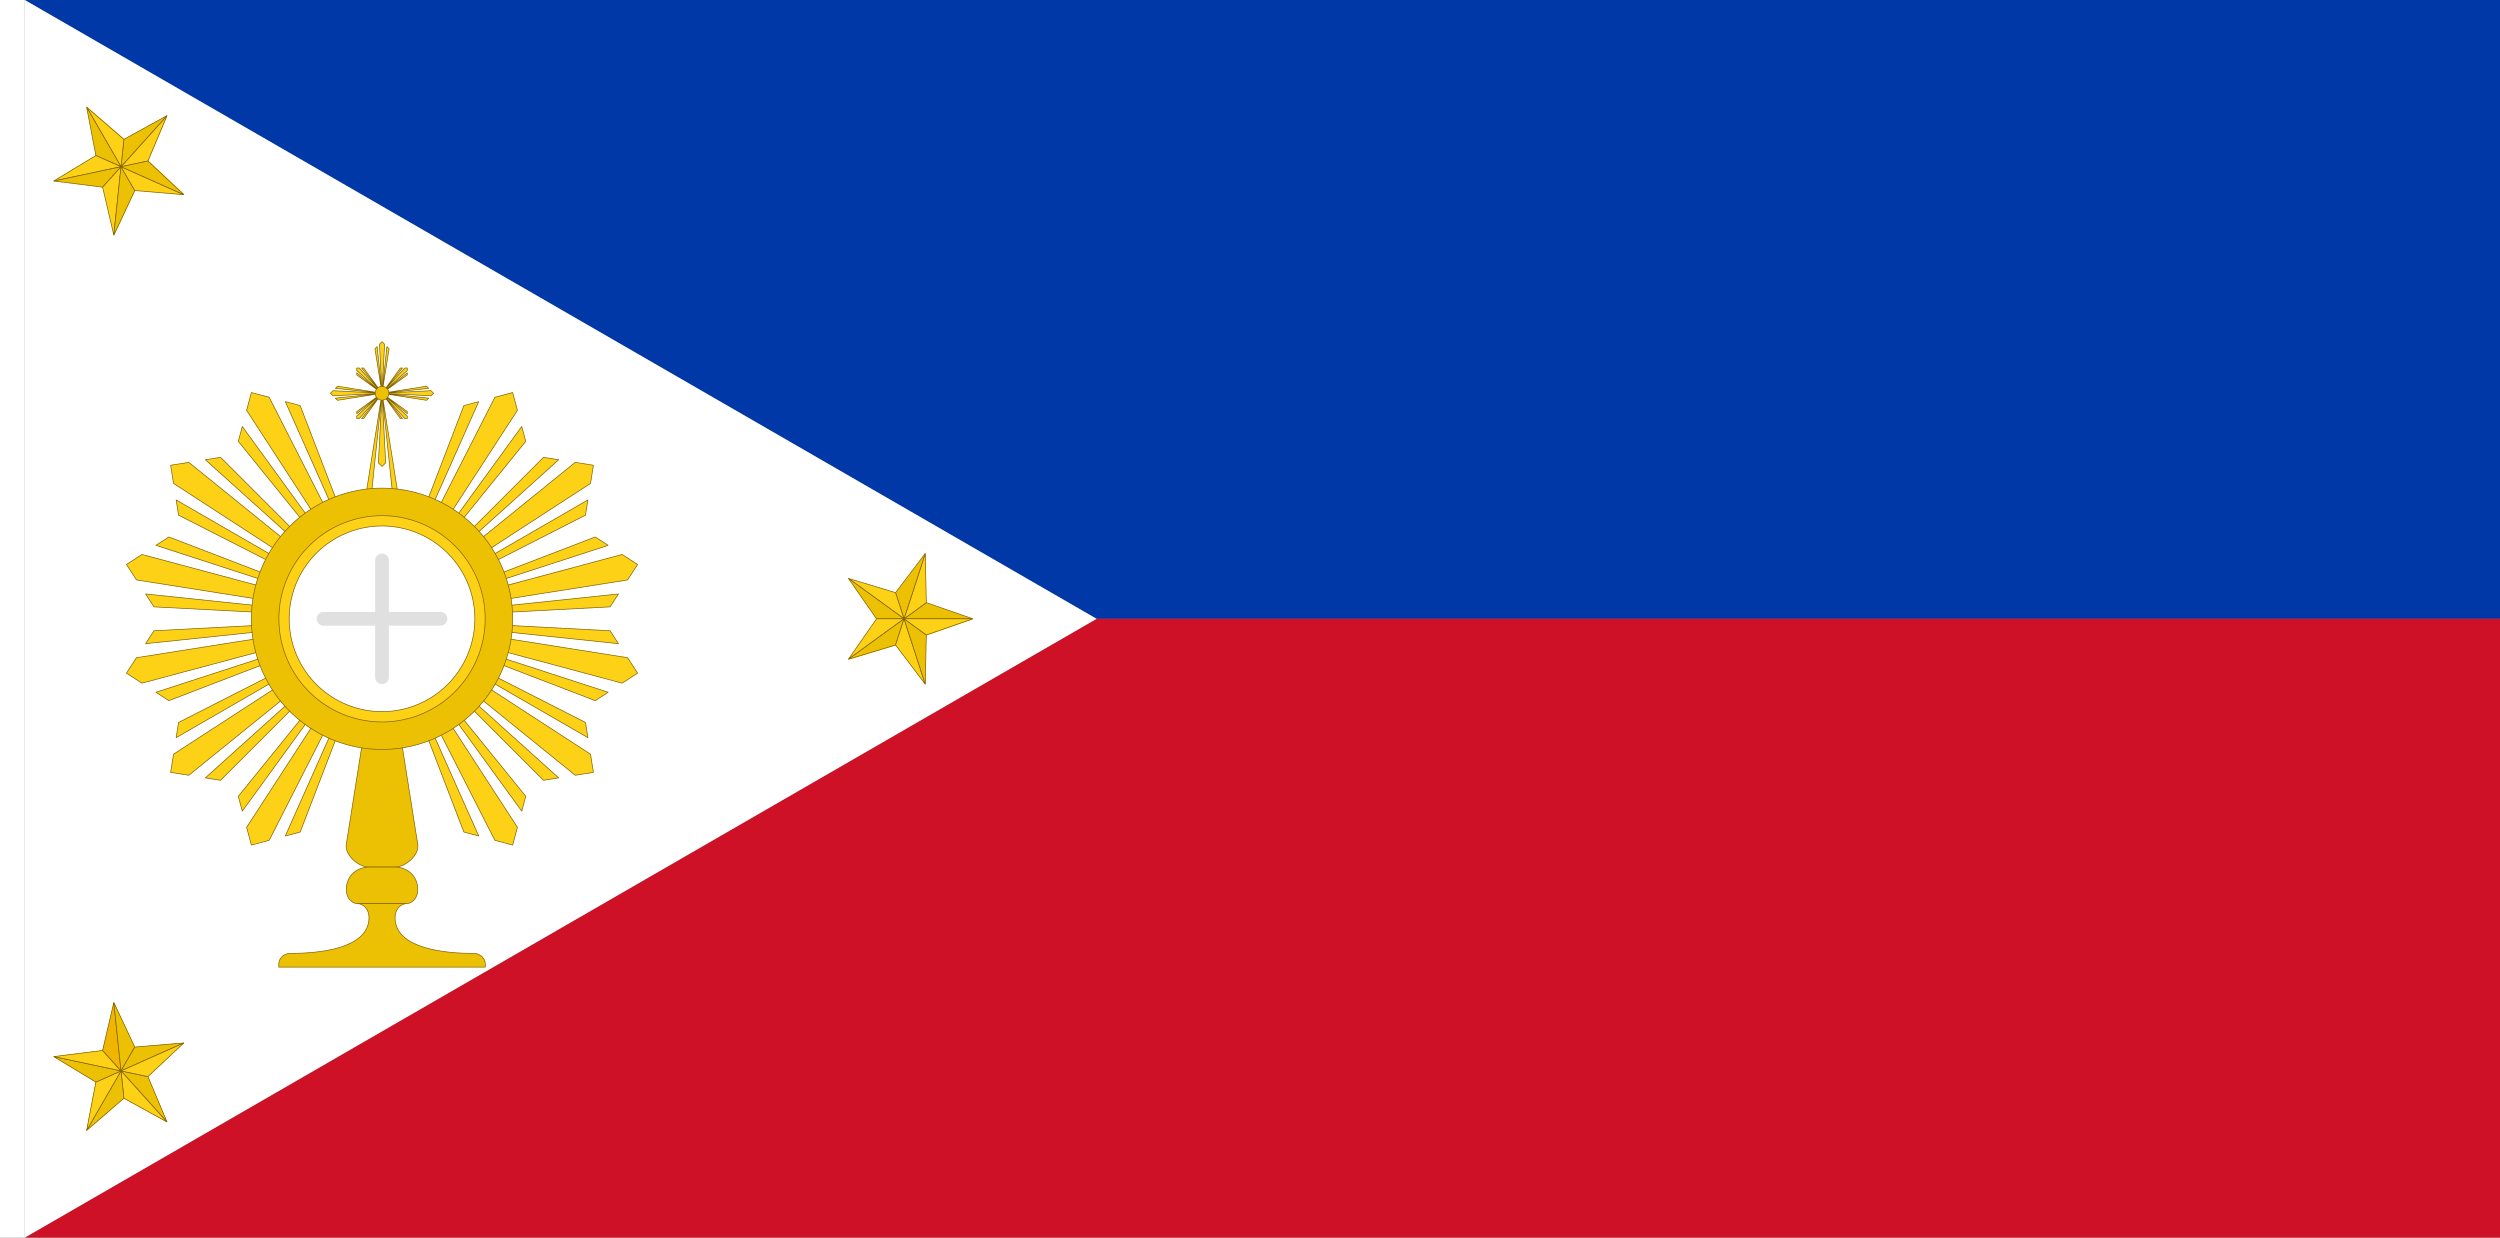 <?xml version="1.0" encoding="UTF-8" standalone="no"?>
<!-- Created with Inkscape (http://www.inkscape.org/) -->

<svg
   xmlns:dc="http://purl.org/dc/elements/1.1/"
   xmlns:cc="http://creativecommons.org/ns#"
   xmlns:rdf="http://www.w3.org/1999/02/22-rdf-syntax-ns#"
   xmlns:svg="http://www.w3.org/2000/svg"
   xmlns="http://www.w3.org/2000/svg"
   xmlns:sodipodi="http://sodipodi.sourceforge.net/DTD/sodipodi-0.dtd"
   xmlns:inkscape="http://www.inkscape.org/namespaces/inkscape"
   width="3636"
   height="1800"
   viewBox="0 0 962.025 476.25"
   version="1.1"
   id="svg8"
   inkscape:export-filename="C:\Users\drk22\Documents\GXI3CW2\JáÈŭcèŭ\Fìlipìn\✞.png"
   inkscape:export-xdpi="96"
   inkscape:export-ydpi="96"
   inkscape:version="0.92.4 (5da689c313, 2019-01-14)"
   sodipodi:docname="✞.svg">
  <rect x="0" y="0" width="962.025" height="476.25" fill="#808080" stroke="none"/>
  <defs
     id="defs2" />
  <sodipodi:namedview
     id="base"
     pagecolor="#ffffff"
     bordercolor="#666666"
     borderopacity="1.0"
     inkscape:pageopacity="0.0"
     inkscape:pageshadow="2"
     inkscape:zoom="0.39840187"
     inkscape:cx="698.67632"
     inkscape:cy="912.66147"
     inkscape:document-units="px"
     inkscape:current-layer="layer1"
     showgrid="false"
     units="px"
     fit-margin-top="0"
     fit-margin-left="0"
     fit-margin-right="0"
     fit-margin-bottom="0"
     inkscape:showpageshadow="false"
     inkscape:snap-intersection-paths="true"
     inkscape:object-paths="false"
     inkscape:pagecheckerboard="true"
     inkscape:snap-smooth-nodes="true"
     inkscape:window-width="1920"
     inkscape:window-height="1051"
     inkscape:window-x="-9"
     inkscape:window-y="-9"
     inkscape:window-maximized="1"
     inkscape:object-nodes="true"
     inkscape:snap-nodes="true"
     showguides="false" />
  <g
     inkscape:label="レイヤー 1"
     inkscape:groupmode="layer"
     id="layer1"
     transform="translate(1064.834,-299.268)">
    <g
       id="g1068"
       style="stroke:none;stroke-width:2.381;stroke-miterlimit:4;stroke-dasharray:none;stroke-opacity:1" />
    <path
       sodipodi:nodetypes="ccccc"
       inkscape:connector-curvature="0"
       id="path1079"
       d="m -1064.834,299.268 h 9.525 v 476.25 h -9.525 z"
       style="fill:#ffffff;fill-opacity:1;stroke:none;stroke-width:0.512px;stroke-linecap:butt;stroke-linejoin:miter;stroke-opacity:1" />
    <path
       sodipodi:nodetypes="ccccc"
       inkscape:connector-curvature="0"
       id="path830"
       d="m -1055.31,299.268 412.445,238.125 h 540.055 V 299.268 Z"
       style="fill:#0038a8;fill-opacity:1;stroke:none;stroke-width:0.132;stroke-linecap:butt;stroke-linejoin:miter;stroke-miterlimit:5.333;stroke-dasharray:none;stroke-opacity:1" />
    <path
       style="fill:#ce1126;fill-opacity:1;stroke:none;stroke-width:0.132;stroke-linecap:butt;stroke-linejoin:miter;stroke-miterlimit:5.333;stroke-dasharray:none;stroke-opacity:1"
       d="m -1055.31,775.518 412.445,-238.125 h 540.055 v 238.125 z"
       id="path817"
       inkscape:connector-curvature="0"
       sodipodi:nodetypes="ccccc" />
    <path
       style="opacity:1;fill:#ffffff;fill-opacity:1;fill-rule:evenodd;stroke:none;stroke-width:0.285;stroke-linecap:round;stroke-linejoin:round;stroke-miterlimit:4;stroke-dasharray:none;stroke-dashoffset:0;stroke-opacity:1"
       d="m -642.865,537.393 -412.445,238.125 v -476.25 z"
       id="path815"
       inkscape:connector-curvature="0"
       sodipodi:nodetypes="cccc" />
    <path
       id="path888"
       d="m -597.595,-143.132 64.647,185.983 196.858,4.012 -156.904,118.955 57.017,188.463 -161.62,-112.465 -161.619,112.465 57.017,-188.463 -156.903,-118.955 196.857,-4.012 z"
       inkscape:transform-center-y="2.5432499e-06"
       inkscape:transform-center-x="-1.0818216e-05"
       style="opacity:1;fill:#ffc000;fill-opacity:1;fill-rule:evenodd;stroke:#806000;stroke-width:0.285;stroke-linecap:round;stroke-linejoin:round;stroke-miterlimit:4;stroke-dasharray:none;stroke-dashoffset:0;stroke-opacity:1"
       transform="matrix(0.083,-0.048,0.048,0.083,-974.811,323.688)"
       inkscape:connector-curvature="0"
       sodipodi:nodetypes="ccccccccccc" />
    <path
       id="path884"
       d="m -597.595,-555.577 161.619,464.958 492.144,10.029 -392.258,297.389 142.543,471.156 -404.048,-281.161 -404.048,281.161 142.543,-471.156 -392.258,-297.389 492.144,-10.029 z"
       inkscape:transform-center-y="-2.3362293e-06"
       inkscape:transform-center-x="7.6446397e-06"
       style="opacity:1;fill:#ffc000;fill-opacity:1;fill-rule:evenodd;stroke:#806000;stroke-width:0.285;stroke-linecap:round;stroke-linejoin:round;stroke-miterlimit:4;stroke-dasharray:none;stroke-dashoffset:0;stroke-opacity:1"
       transform="matrix(0,0.038,-0.038,0,-711.874,560.394)"
       inkscape:connector-curvature="0"
       sodipodi:nodetypes="ccccccccccc" />
    <path
       style="fill:#fcd116;fill-opacity:1;stroke:#806000;stroke-width:0.265;stroke-linecap:butt;stroke-linejoin:round;stroke-miterlimit:4;stroke-dasharray:none;stroke-opacity:1"
       d="m -916.84,431.743 -0.988,-0.988 -0.988,0.988 2.392,45.636 -1.403,1.403 -1.403,-1.403 z m -2.875,0.899 -0.826,0.826 16.46,103.925 -4.185,4.185 z m -7.675,108.936 -4.185,-4.185 16.46,-103.925 -0.826,-0.826 z"
       id="path1078"
       inkscape:connector-curvature="0"
       sodipodi:nodetypes="ccccccccccccccccc" />
    <path
       sodipodi:nodetypes="ccccccccccccccccc"
       inkscape:connector-curvature="0"
       id="path1078-8"
       d="m -926.58,440.878 h -0.968 l 0,0.968 19.441,17.505 0,0.968 -0.968,0 z m -0.968,1.849 0,0.809 19.441,14.125 -1e-5,0.809 z m 17.592,17.592 -0.809,0 -14.125,-19.441 -0.809,0 z"
       style="fill:#fcd116;fill-opacity:1;stroke:#806000;stroke-width:0.265;stroke-linecap:butt;stroke-linejoin:round;stroke-opacity:1;stroke-miterlimit:4;stroke-dasharray:none" />
    <path
       style="fill:#fcd116;fill-opacity:1;stroke:#806000;stroke-width:0.265;stroke-linecap:butt;stroke-linejoin:round;stroke-opacity:1;stroke-miterlimit:4;stroke-dasharray:none"
       d="m -936.684,449.61 -0.988,0.988 0.988,0.988 37.711,-1.976 0.988,0.988 -0.988,0.988 z m 0.899,2.875 0.826,0.826 34.261,-5.426 0.826,0.826 z m 35.913,0 -0.826,0.826 -34.261,-5.426 -0.826,0.826 z"
       id="path1133"
       inkscape:connector-curvature="0"
       sodipodi:nodetypes="ccccccccccccccccc" />
    <path
       style="fill:#fcd116;fill-opacity:1;stroke:#806000;stroke-width:0.265;stroke-linecap:butt;stroke-linejoin:round;stroke-opacity:1;stroke-miterlimit:4;stroke-dasharray:none"
       d="m -909.075,440.878 h 0.968 v 0.968 l -19.441,17.505 v 0.968 h 0.968 z m 0.968,1.849 v 0.809 l -19.441,14.125 10e-6,0.809 z m -17.592,17.592 h 0.809 l 14.125,-19.441 h 0.809 z"
       id="path1135"
       inkscape:connector-curvature="0"
       sodipodi:nodetypes="ccccccccccccccccc" />
    <path
       inkscape:connector-curvature="0"
       id="path1165"
       d="m -915.182,450.598 a 2.646,2.646 0 0 1 -2.646,2.646 2.646,2.646 0 0 1 -2.646,-2.646 2.646,2.646 0 0 1 2.646,-2.646 2.646,2.646 0 0 1 2.646,2.646 z"
       style="opacity:1;fill:#edc103;fill-opacity:1;fill-rule:evenodd;stroke:#806000;stroke-width:0.265;stroke-linecap:round;stroke-linejoin:round;stroke-miterlimit:4;stroke-dasharray:none;stroke-dashoffset:0;stroke-opacity:1" />
    <path
       style="fill:#edc103;stroke:#806000;stroke-width:0.265;stroke-linecap:butt;stroke-linejoin:round;stroke-opacity:1;fill-opacity:1;stroke-miterlimit:4;stroke-dasharray:none"
       d="m -931.575,624.188 c -0.645,4.069 4.62,8.74 8.74,8.74 l 10.014,2e-5 c 4.12,10e-6 9.385,-4.671 8.74,-8.74 l -8.159,-51.516 h -11.175 z"
       id="path1173"
       inkscape:connector-curvature="0"
       sodipodi:nodetypes="ssssccs" />
    <path
       style="fill:#edc103;stroke:#806000;stroke-width:0.265;stroke-linecap:butt;stroke-linejoin:round;stroke-opacity:1;fill-opacity:1;stroke-miterlimit:4;stroke-dasharray:none"
       d="m -908.451,647.005 c 2.003,0 4.37,-1.987 4.37,-5.337 0,-5.881 -4.62,-8.74 -8.74,-8.74 l -10.014,-2e-5 c -4.12,-10e-6 -8.74,2.859 -8.74,8.74 0,3.349 2.367,5.337 4.37,5.337 z"
       id="path1183"
       inkscape:connector-curvature="0"
       sodipodi:nodetypes="sssssss" />
    <path
       style="fill:#edc103;stroke:#806000;stroke-width:0.265;stroke-linecap:butt;stroke-linejoin:round;stroke-opacity:1;fill-opacity:1;stroke-miterlimit:4;stroke-dasharray:none"
       d="m -957.558,671.437 v -1.255 c 0,-1.818 1.583,-4.036 4.504,-4.036 10.264,0 30.22,-1.531 30.22,-13.804 0,-3.349 -2.367,-5.337 -4.37,-5.337 l 18.754,2e-5 c -2.003,0 -4.37,1.987 -4.37,5.337 0,12.273 19.956,13.804 30.22,13.804 2.92,0 4.504,2.218 4.504,4.036 v 1.255 z"
       id="path1191"
       inkscape:connector-curvature="0"
       sodipodi:nodetypes="csssccssscc" />
    <path
       sodipodi:nodetypes="ccccccccccccccccc"
       inkscape:connector-curvature="0"
       id="path1081"
       d="m -865.725,457.161 -1.833,-6.839 -6.839,1.833 -86.863,170.478 -6.839,1.833 -1.833,-6.839 z m -14.895,-3.339 -5.716,1.532 -62.984,164.08 -5.716,1.532 z m -90.979,157.581 -1.532,-5.716 110.605,-136.586 -1.532,-5.716 z"
       style="fill:#fcd116;fill-opacity:1;stroke:#806000;stroke-width:0.265;stroke-linecap:butt;stroke-linejoin:round;stroke-opacity:1;stroke-miterlimit:4;stroke-dasharray:none" />
    <path
       style="fill:#fcd116;fill-opacity:1;stroke:#806000;stroke-width:0.265;stroke-linecap:butt;stroke-linejoin:round;stroke-opacity:1;stroke-miterlimit:4;stroke-dasharray:none"
       d="m -837.596,485.289 1.108,-6.993 -6.993,-1.108 -148.693,120.409 -6.993,-1.108 1.108,-6.993 z m -12.249,-9.109 -5.845,-0.926 -124.276,124.276 -5.845,-0.926 z m -147.208,106.953 0.926,-5.845 156.597,-79.79 0.926,-5.845 z"
       id="path1083"
       inkscape:connector-curvature="0"
       sodipodi:nodetypes="ccccccccccccccccc" />
    <path
       sodipodi:nodetypes="ccccccccccccccccc"
       inkscape:connector-curvature="0"
       id="path1085"
       d="m -823.34,522.427 3.856,-5.938 -5.938,-3.856 -184.813,49.52 -5.938,-3.856 3.856,-5.938 z m -7.485,-13.304 -4.963,-3.223 -164.08,62.984 -4.963,-3.223 z m -177.982,37.831 3.223,-4.963 175.512,-9.198 3.223,-4.963 z"
       style="fill:#fcd116;fill-opacity:1;stroke:#806000;stroke-width:0.265;stroke-linecap:butt;stroke-linejoin:round;stroke-opacity:1;stroke-miterlimit:4;stroke-dasharray:none" />
    <path
       style="fill:#fcd116;fill-opacity:1;stroke:#806000;stroke-width:0.265;stroke-linecap:butt;stroke-linejoin:round;stroke-opacity:1;stroke-miterlimit:4;stroke-dasharray:none"
       d="m -825.422,562.153 5.938,-3.856 -3.856,-5.938 -188.976,-29.931 -3.856,-5.938 5.938,-3.856 z m -1.427,-15.198 -3.223,-4.963 -175.512,-9.198 -3.223,-4.963 z m -177.982,-37.831 4.963,-3.223 164.08,62.984 4.963,-3.223 z"
       id="path1087"
       inkscape:connector-curvature="0"
       sodipodi:nodetypes="ccccccccccccccccc" />
    <path
       sodipodi:nodetypes="ccccccccccccccccc"
       inkscape:connector-curvature="0"
       id="path1089"
       d="m -843.482,597.597 6.994,-1.108 -1.108,-6.993 -160.464,-104.207 -1.108,-6.993 6.994,-1.108 z m 4.878,-14.464 -0.926,-5.845 -156.597,-79.79 -0.926,-5.845 z m -147.208,-106.953 5.845,-0.926 124.276,124.276 5.845,-0.926 z"
       style="fill:#fcd116;fill-opacity:1;stroke:#806000;stroke-width:0.265;stroke-linecap:butt;stroke-linejoin:round;stroke-opacity:1;stroke-miterlimit:4;stroke-dasharray:none" />
    <path
       style="fill:#fcd116;fill-opacity:1;stroke:#806000;stroke-width:0.265;stroke-linecap:butt;stroke-linejoin:round;stroke-opacity:1;stroke-miterlimit:4;stroke-dasharray:none"
       d="m -874.397,622.632 6.839,1.833 1.833,-6.839 -104.207,-160.464 1.833,-6.839 6.839,1.833 z m 10.339,-11.23 1.532,-5.716 -110.605,-136.586 1.532,-5.716 z m -90.979,-157.581 5.716,1.532 62.984,164.08 5.716,1.532 z"
       id="path1091"
       inkscape:connector-curvature="0"
       sodipodi:nodetypes="ccccccccccccccccc" />
    <path
       style="opacity:1;fill:#edc103;fill-opacity:1;fill-rule:evenodd;stroke:#806000;stroke-width:0.265;stroke-linecap:round;stroke-linejoin:round;stroke-miterlimit:4;stroke-dasharray:none;stroke-dashoffset:0;stroke-opacity:1"
       d="m -867.557,537.393 a 50.271,50.271 0 0 1 -50.271,50.271 50.271,50.271 0 0 1 -50.271,-50.271 50.271,50.271 0 0 1 50.271,-50.271 50.271,50.271 0 0 1 50.271,50.271 z"
       id="circle839"
       inkscape:connector-curvature="0" />
    <path
       inkscape:connector-curvature="0"
       id="path1167"
       d="m -878.14,537.393 a 39.688,39.688 0 0 1 -39.688,39.688 39.688,39.688 0 0 1 -39.688,-39.688 39.688,39.688 0 0 1 39.688,-39.688 39.688,39.688 0 0 1 39.688,39.688 z"
       style="opacity:1;fill:#fcd116;fill-opacity:1;fill-rule:evenodd;stroke:#806000;stroke-width:0.265;stroke-linecap:round;stroke-linejoin:round;stroke-miterlimit:4;stroke-dasharray:none;stroke-dashoffset:0;stroke-opacity:1" />
    <path
       style="opacity:1;fill:#ffffff;fill-opacity:1;fill-rule:evenodd;stroke:#806000;stroke-width:0.265;stroke-linecap:round;stroke-linejoin:round;stroke-miterlimit:4;stroke-dasharray:none;stroke-dashoffset:0;stroke-opacity:1"
       d="m -882.109,537.393 a 35.719,35.719 0 0 0 -35.719,-35.719 35.719,35.719 0 0 0 -35.719,35.719 35.719,35.719 0 0 0 35.719,35.719 35.719,35.719 0 0 0 35.719,-35.719 z"
       id="path1169"
       inkscape:connector-curvature="0" />
    <path
       style="fill:#fcd116;fill-opacity:1;stroke:#806000;stroke-width:0.265px;stroke-linecap:butt;stroke-linejoin:miter;stroke-opacity:1"
       d="m -1018.268,363.426 17.704,-19.662 -7.352,17.462 z"
       id="path1197"
       inkscape:connector-curvature="0"
       sodipodi:nodetypes="cccc" />
    <path
       sodipodi:nodetypes="cccc"
       inkscape:connector-curvature="0"
       id="path1199"
       d="m -1018.268,363.426 17.704,-19.662 -16.598,9.137 z"
       style="fill:#edc103;fill-opacity:1;stroke:#806000;stroke-width:0.265px;stroke-linecap:butt;stroke-linejoin:miter;stroke-opacity:1" />
    <path
       style="fill:#fcd116;fill-opacity:1;stroke:#806000;stroke-width:0.265px;stroke-linecap:butt;stroke-linejoin:miter;stroke-opacity:1"
       d="m -1018.268,363.426 -13.229,-22.914 14.335,12.388 z"
       id="path1201"
       inkscape:connector-curvature="0"
       sodipodi:nodetypes="cccc" />
    <path
       sodipodi:nodetypes="cccc"
       inkscape:connector-curvature="0"
       id="path1203"
       d="m -1018.268,363.426 -13.229,-22.914 3.561,18.609 z"
       style="fill:#edc103;fill-opacity:1;stroke:#806000;stroke-width:0.265px;stroke-linecap:butt;stroke-linejoin:miter;stroke-opacity:1" />
    <path
       style="fill:#fcd116;fill-opacity:1;stroke:#806000;stroke-width:0.265px;stroke-linecap:butt;stroke-linejoin:miter;stroke-opacity:1"
       d="m -1018.268,363.426 -25.88,5.501 16.212,-9.806 z"
       id="path1205"
       inkscape:connector-curvature="0"
       sodipodi:nodetypes="cccc" />
    <path
       sodipodi:nodetypes="cccc"
       inkscape:connector-curvature="0"
       id="path1207"
       d="m -1018.268,363.426 -25.88,5.501 18.799,2.364 z"
       style="fill:#edc103;fill-opacity:1;stroke:#806000;stroke-width:0.265px;stroke-linecap:butt;stroke-linejoin:miter;stroke-opacity:1" />
    <path
       style="fill:#fcd116;fill-opacity:1;stroke:#806000;stroke-width:0.265px;stroke-linecap:butt;stroke-linejoin:miter;stroke-opacity:1"
       d="m -1018.268,363.426 -2.766,26.313 -4.316,-18.448 z"
       id="path1209"
       inkscape:connector-curvature="0"
       sodipodi:nodetypes="cccc" />
    <path
       sodipodi:nodetypes="cccc"
       inkscape:connector-curvature="0"
       id="path1211"
       d="m -1018.268,363.426 -2.766,26.313 8.057,-17.148 z"
       style="fill:#edc103;fill-opacity:1;stroke:#806000;stroke-width:0.265px;stroke-linecap:butt;stroke-linejoin:miter;stroke-opacity:1" />
    <path
       style="fill:#fcd116;fill-opacity:1;stroke:#806000;stroke-width:0.265px;stroke-linecap:butt;stroke-linejoin:miter;stroke-opacity:1"
       d="m -1018.268,363.426 24.171,10.762 -18.879,-1.596 z"
       id="path1213"
       inkscape:connector-curvature="0"
       sodipodi:nodetypes="cccc" />
    <path
       sodipodi:nodetypes="cccc"
       inkscape:connector-curvature="0"
       id="path1215"
       d="m -1018.268,363.426 24.171,10.762 -13.819,-12.962 z"
       style="fill:#edc103;fill-opacity:1;stroke:#806000;stroke-width:0.265px;stroke-linecap:butt;stroke-linejoin:miter;stroke-opacity:1" />
    <path
       sodipodi:nodetypes="ccccccccccc"
       inkscape:connector-curvature="0"
       style="opacity:1;fill:#ffc000;fill-opacity:1;fill-rule:evenodd;stroke:#806000;stroke-width:0.027;stroke-linecap:round;stroke-linejoin:round;stroke-miterlimit:4;stroke-dasharray:none;stroke-dashoffset:0;stroke-opacity:1"
       inkscape:transform-center-x="-7.3951003e-06"
       inkscape:transform-center-y="1.0938758e-06"
       d="m -1031.497,734.273 14.335,-12.388 16.598,9.137 -7.352,-17.462 13.819,-12.962 -18.879,1.596 -8.057,-17.148 -4.316,18.448 -18.799,2.364 16.212,9.806 z"
       id="path1217" />
    <path
       sodipodi:nodetypes="cccc"
       inkscape:connector-curvature="0"
       id="path1219"
       d="m -1018.268,711.36 17.704,19.662 -7.352,-17.462 z"
       style="fill:#edc103;fill-opacity:1;stroke:#806000;stroke-width:0.265px;stroke-linecap:butt;stroke-linejoin:miter;stroke-opacity:1" />
    <path
       style="fill:#fcd116;fill-opacity:1;stroke:#806000;stroke-width:0.265px;stroke-linecap:butt;stroke-linejoin:miter;stroke-opacity:1"
       d="m -1018.268,711.36 17.704,19.662 -16.598,-9.137 z"
       id="path1221"
       inkscape:connector-curvature="0"
       sodipodi:nodetypes="cccc" />
    <path
       sodipodi:nodetypes="cccc"
       inkscape:connector-curvature="0"
       id="path1223"
       d="m -1018.268,711.36 -13.229,22.914 14.335,-12.388 z"
       style="fill:#edc103;fill-opacity:1;stroke:#806000;stroke-width:0.265px;stroke-linecap:butt;stroke-linejoin:miter;stroke-opacity:1" />
    <path
       style="fill:#fcd116;fill-opacity:1;stroke:#806000;stroke-width:0.265px;stroke-linecap:butt;stroke-linejoin:miter;stroke-opacity:1"
       d="m -1018.268,711.36 -13.229,22.914 3.561,-18.609 z"
       id="path1225"
       inkscape:connector-curvature="0"
       sodipodi:nodetypes="cccc" />
    <path
       sodipodi:nodetypes="cccc"
       inkscape:connector-curvature="0"
       id="path1227"
       d="m -1018.268,711.36 -25.88,-5.501 16.212,9.806 z"
       style="fill:#edc103;fill-opacity:1;stroke:#806000;stroke-width:0.265px;stroke-linecap:butt;stroke-linejoin:miter;stroke-opacity:1" />
    <path
       style="fill:#fcd116;fill-opacity:1;stroke:#806000;stroke-width:0.265px;stroke-linecap:butt;stroke-linejoin:miter;stroke-opacity:1"
       d="m -1018.268,711.36 -25.88,-5.501 18.799,-2.364 z"
       id="path1229"
       inkscape:connector-curvature="0"
       sodipodi:nodetypes="cccc" />
    <path
       sodipodi:nodetypes="cccc"
       inkscape:connector-curvature="0"
       id="path1231"
       d="m -1018.268,711.36 -2.766,-26.313 -4.316,18.448 z"
       style="fill:#f0b500;fill-opacity:1;stroke:#806000;stroke-width:0.265px;stroke-linecap:butt;stroke-linejoin:miter;stroke-opacity:1" />
    <path
       style="fill:#edc103;fill-opacity:1;stroke:#806000;stroke-width:0.265px;stroke-linecap:butt;stroke-linejoin:miter;stroke-opacity:1"
       d="m -1018.268,711.36 -2.766,-26.313 8.057,17.148 z"
       id="path1233"
       inkscape:connector-curvature="0"
       sodipodi:nodetypes="cccc" />
    <path
       sodipodi:nodetypes="cccc"
       inkscape:connector-curvature="0"
       id="path1235"
       d="m -1018.268,711.36 24.171,-10.762 -18.879,1.596 z"
       style="fill:#edc103;fill-opacity:1;stroke:#806000;stroke-width:0.265px;stroke-linecap:butt;stroke-linejoin:miter;stroke-opacity:1" />
    <path
       style="fill:#fcd116;fill-opacity:1;stroke:#806000;stroke-width:0.265px;stroke-linecap:butt;stroke-linejoin:miter;stroke-opacity:1"
       d="m -1018.268,711.36 24.171,-10.762 -13.819,12.962 z"
       id="path1237"
       inkscape:connector-curvature="0"
       sodipodi:nodetypes="cccc" />
    <path
       style="fill:#edc103;stroke:#806000;stroke-width:0.265px;stroke-linecap:butt;stroke-linejoin:miter;stroke-opacity:1;fill-opacity:1"
       d="m -690.49,537.393 -17.896,-6.221 -8.562,6.221 z"
       id="path1239"
       inkscape:connector-curvature="0"
       sodipodi:nodetypes="cccc" />
    <path
       sodipodi:nodetypes="cccc"
       inkscape:connector-curvature="0"
       id="path1243"
       d="m -708.772,512.23 0.386,18.943 -8.562,6.221 z"
       style="fill:#fcd116;fill-opacity:1;stroke:#806000;stroke-width:0.265px;stroke-linecap:butt;stroke-linejoin:miter;stroke-opacity:1" />
    <path
       style="fill:#edc103;fill-opacity:1;stroke:#806000;stroke-width:0.265px;stroke-linecap:butt;stroke-linejoin:miter;stroke-opacity:1"
       d="m -708.772,512.23 -11.447,15.098 3.27,10.065 z"
       id="path1245"
       inkscape:connector-curvature="0"
       sodipodi:nodetypes="cccc" />
    <path
       sodipodi:nodetypes="cccc"
       inkscape:connector-curvature="0"
       id="path1247"
       d="m -738.353,521.841 18.135,5.486 3.27,10.065 z"
       style="fill:#fcd116;fill-opacity:1;stroke:#806000;stroke-width:0.265px;stroke-linecap:butt;stroke-linejoin:miter;stroke-opacity:1" />
    <path
       style="fill:#edc103;fill-opacity:1;stroke:#806000;stroke-width:0.265px;stroke-linecap:butt;stroke-linejoin:miter;stroke-opacity:1"
       d="m -738.353,521.841 10.822,15.552 10.583,10e-6 z"
       id="path1249"
       inkscape:connector-curvature="0"
       sodipodi:nodetypes="cccc" />
    <path
       sodipodi:nodetypes="cccc"
       inkscape:connector-curvature="0"
       id="path1251"
       d="m -738.353,552.945 10.822,-15.552 10.583,10e-6 z"
       style="fill:#fcd116;fill-opacity:1;stroke:#806000;stroke-width:0.265px;stroke-linecap:butt;stroke-linejoin:miter;stroke-opacity:1" />
    <path
       style="fill:#edc103;fill-opacity:1;stroke:#806000;stroke-width:0.265px;stroke-linecap:butt;stroke-linejoin:miter;stroke-opacity:1"
       d="m -738.353,552.945 18.135,-5.486 3.27,-10.065 z"
       id="path1253"
       inkscape:connector-curvature="0"
       sodipodi:nodetypes="cccc" />
    <path
       sodipodi:nodetypes="cccc"
       inkscape:connector-curvature="0"
       id="path1255"
       d="m -708.772,562.556 -11.447,-15.098 3.27,-10.065 z"
       style="fill:#fcd116;fill-opacity:1;stroke:#806000;stroke-width:0.265px;stroke-linecap:butt;stroke-linejoin:miter;stroke-opacity:1" />
    <path
       style="fill:#edc103;fill-opacity:1;stroke:#806000;stroke-width:0.265px;stroke-linecap:butt;stroke-linejoin:miter;stroke-opacity:1"
       d="m -708.772,562.556 0.386,-18.943 -8.562,-6.221 z"
       id="path1257"
       inkscape:connector-curvature="0"
       sodipodi:nodetypes="cccc" />
    <path
       sodipodi:nodetypes="cccc"
       inkscape:connector-curvature="0"
       id="path1259"
       d="m -690.49,537.393 -17.896,6.221 -8.562,-6.221 z"
       style="fill:#fcd116;fill-opacity:1;stroke:#806000;stroke-width:0.265px;stroke-linecap:butt;stroke-linejoin:miter;stroke-opacity:1" />
    <path
       sodipodi:nodetypes="cszscszscszscszsc"
       style="opacity:1;fill:#e0e0e0;fill-opacity:1;fill-rule:evenodd;stroke:none;stroke-width:0.02;stroke-linecap:round;stroke-linejoin:round;stroke-miterlimit:4;stroke-dasharray:none;stroke-dashoffset:0;stroke-opacity:1"
       d="m -920.474,540.039 h -19.844 c -1.461,0 -2.646,-1.185 -2.646,-2.646 0,-1.461 1.185,-2.646 2.646,-2.646 h 19.844 V 514.903 c 0,-1.461 1.185,-2.646 2.646,-2.646 1.461,0 2.646,1.185 2.646,2.646 l 0,19.844 h 19.844 c 1.461,0 2.646,1.185 2.646,2.646 0,1.461 -1.185,2.646 -2.646,2.646 h -19.844 l 0,19.844 c 0,1.461 -1.185,2.646 -2.646,2.646 -1.461,0 -2.646,-1.185 -2.646,-2.646 z"
       id="path1267"
       inkscape:connector-curvature="0" />
  </g>
</svg>
